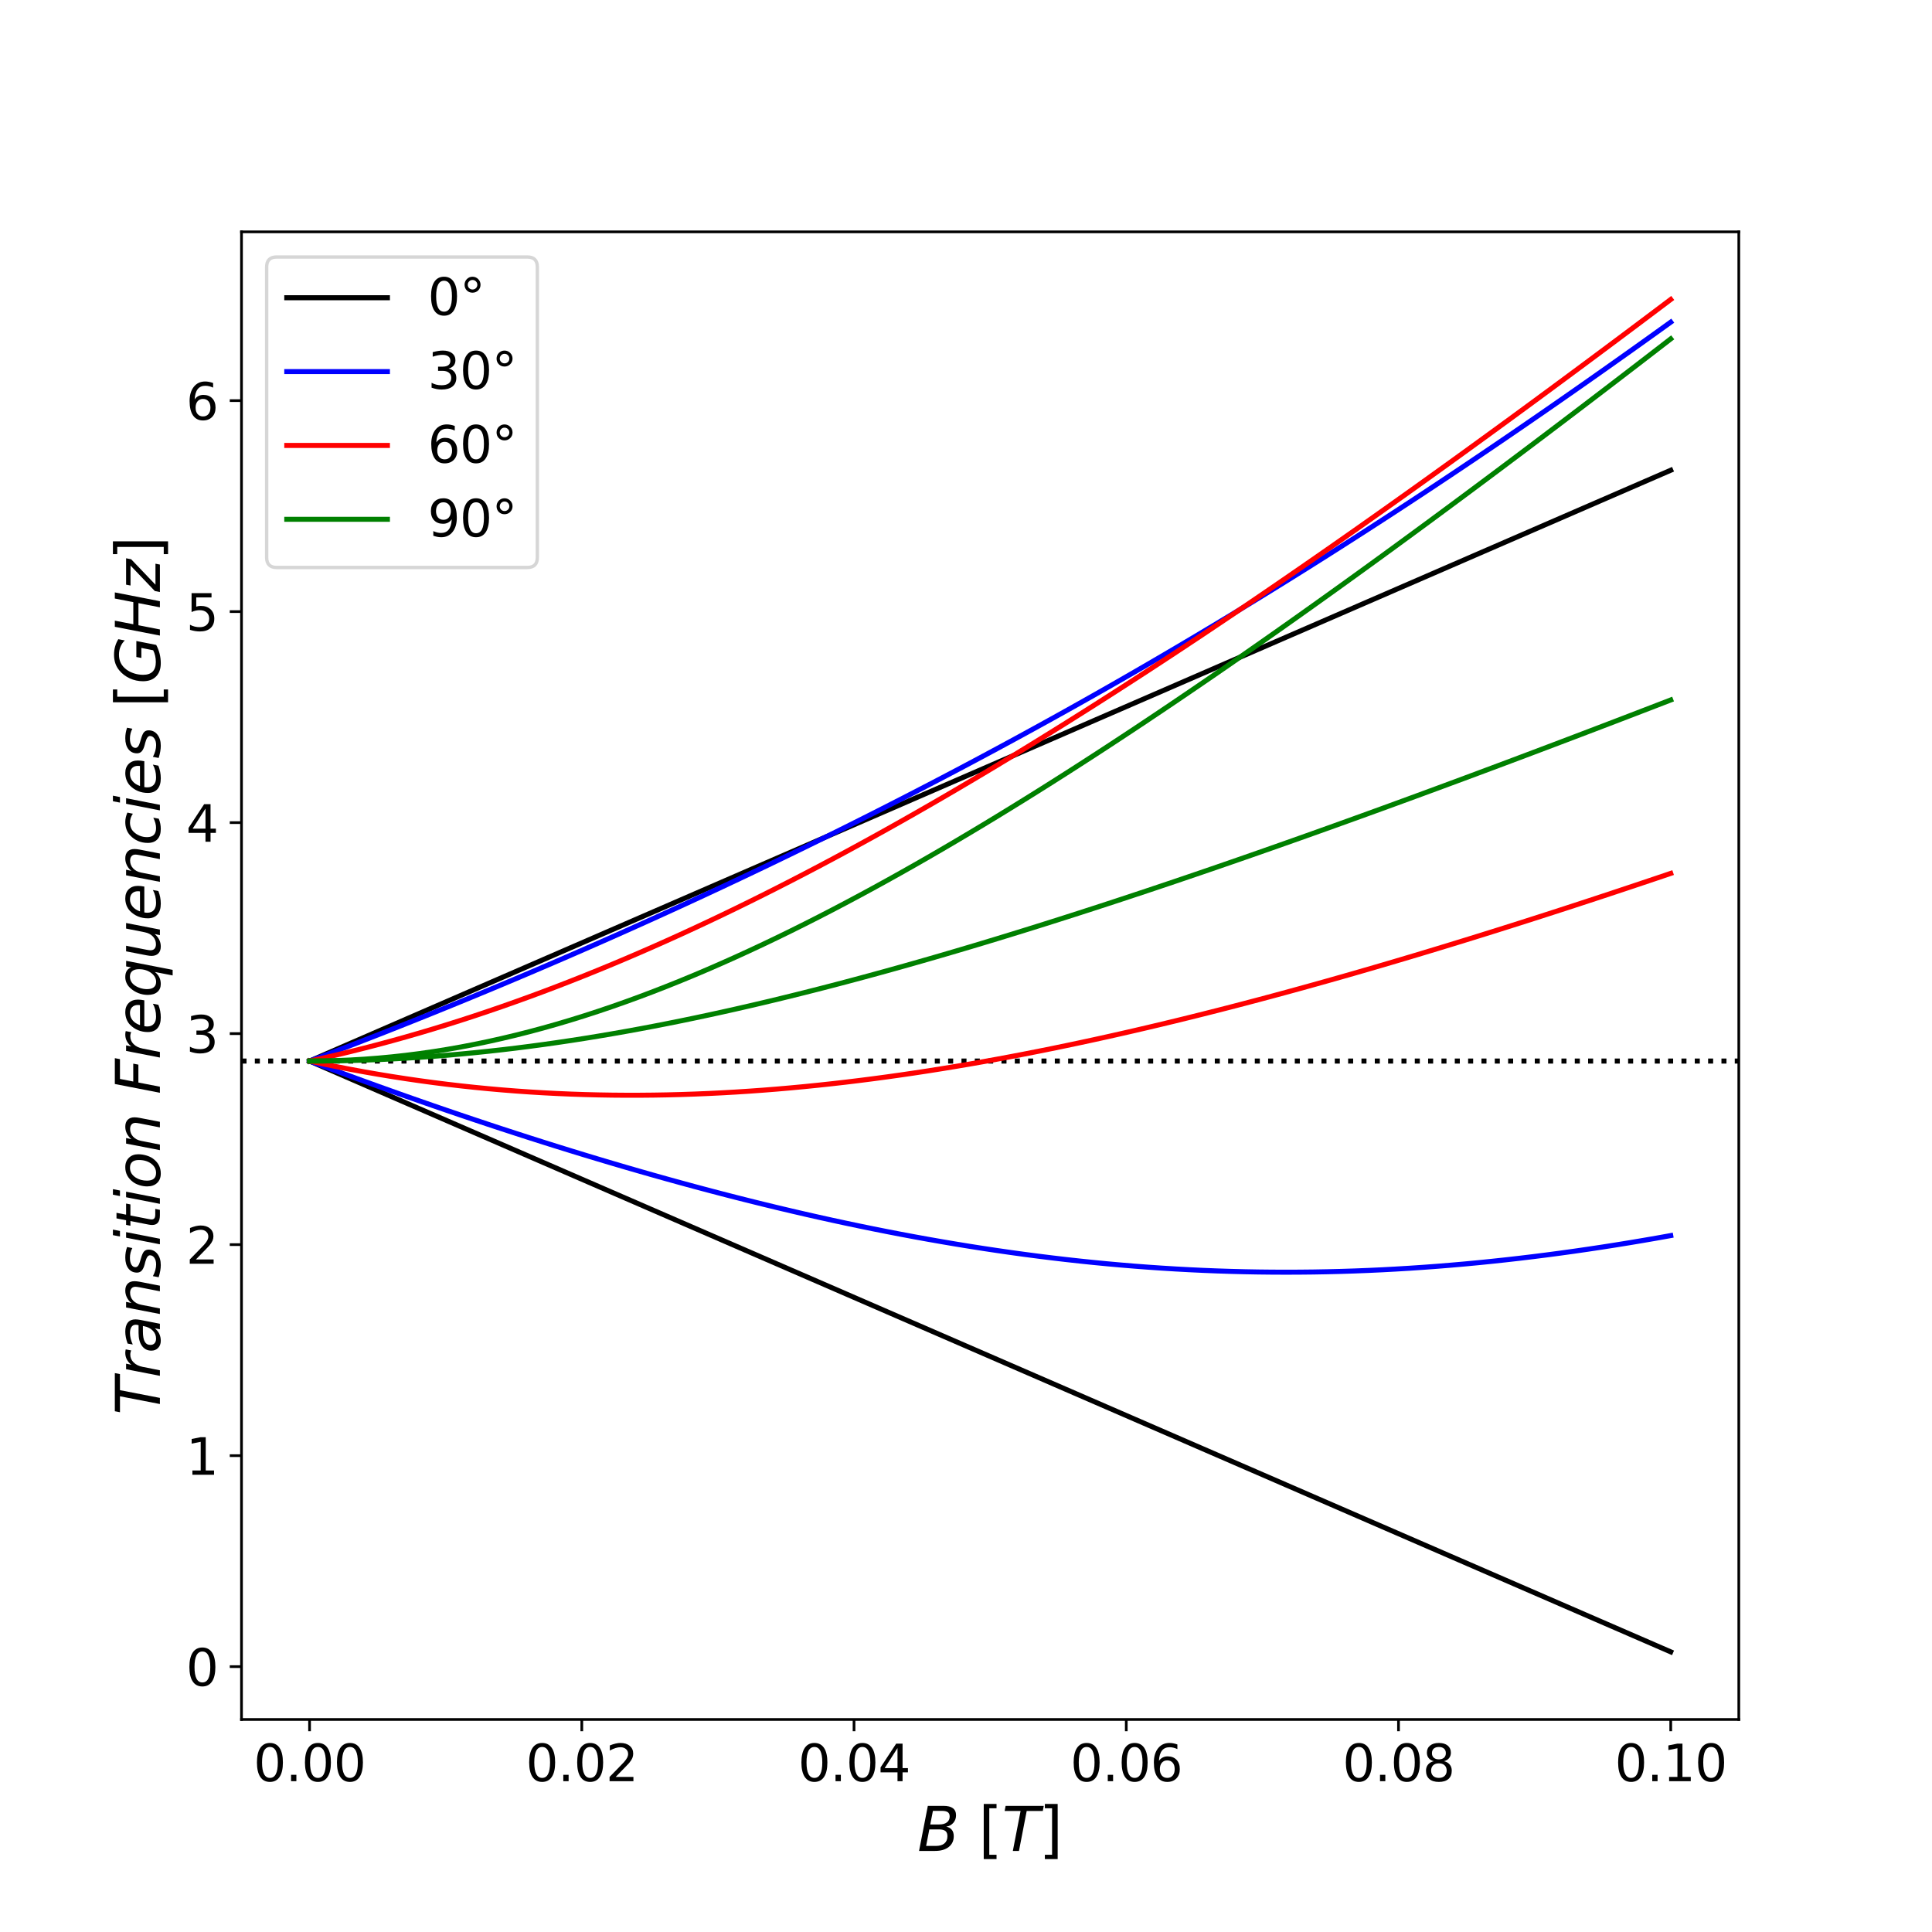 <?xml version="1.0" encoding="utf-8" standalone="no"?>
<!DOCTYPE svg PUBLIC "-//W3C//DTD SVG 1.1//EN"
  "http://www.w3.org/Graphics/SVG/1.1/DTD/svg11.dtd">
<svg xmlns:xlink="http://www.w3.org/1999/xlink" width="576pt" height="576pt" viewBox="0 0 576 576" xmlns="http://www.w3.org/2000/svg" version="1.1">
 <defs>
  <style type="text/css">*{stroke-linejoin: round; stroke-linecap: butt}</style>
 </defs>
 <g id="figure_1">
  <g id="patch_1">
   <path d="M 0 576 
L 576 576 
L 576 0 
L 0 0 
z
" style="fill: #ffffff"/>
  </g>
  <g id="axes_1">
   <g id="patch_2">
    <path d="M 72 512.64 
L 518.4 512.64 
L 518.4 69.12 
L 72 69.12 
z
" style="fill: #ffffff"/>
   </g>
   <g id="matplotlib.axis_1">
    <g id="xtick_1">
     <g id="line2d_1">
      <defs>
       <path id="m545aadf522" d="M 0 0 
L 0 3.5 
" style="stroke: #000000; stroke-width: 0.8"/>
      </defs>
      <g>
       <use xlink:href="#m545aadf522" x="92.291" y="512.64" style="stroke: #000000; stroke-width: 0.8"/>
      </g>
     </g>
     <g id="text_1">
      <!-- 0.00 -->
      <g transform="translate(75.592 531.038)scale(0.15 -0.15)">
       <defs>
        <path id="DejaVuSans-30" d="M 2034 4250 
Q 1547 4250 1301 3770 
Q 1056 3291 1056 2328 
Q 1056 1369 1301 889 
Q 1547 409 2034 409 
Q 2525 409 2770 889 
Q 3016 1369 3016 2328 
Q 3016 3291 2770 3770 
Q 2525 4250 2034 4250 
z
M 2034 4750 
Q 2819 4750 3233 4129 
Q 3647 3509 3647 2328 
Q 3647 1150 3233 529 
Q 2819 -91 2034 -91 
Q 1250 -91 836 529 
Q 422 1150 422 2328 
Q 422 3509 836 4129 
Q 1250 4750 2034 4750 
z
" transform="scale(0.016)"/>
        <path id="DejaVuSans-2e" d="M 684 794 
L 1344 794 
L 1344 0 
L 684 0 
L 684 794 
z
" transform="scale(0.016)"/>
       </defs>
       <use xlink:href="#DejaVuSans-30"/>
       <use xlink:href="#DejaVuSans-2e" x="63.623"/>
       <use xlink:href="#DejaVuSans-30" x="95.41"/>
       <use xlink:href="#DejaVuSans-30" x="159.033"/>
      </g>
     </g>
    </g>
    <g id="xtick_2">
     <g id="line2d_2">
      <g>
       <use xlink:href="#m545aadf522" x="173.455" y="512.64" style="stroke: #000000; stroke-width: 0.8"/>
      </g>
     </g>
     <g id="text_2">
      <!-- 0.02 -->
      <g transform="translate(156.755 531.038)scale(0.15 -0.15)">
       <defs>
        <path id="DejaVuSans-32" d="M 1228 531 
L 3431 531 
L 3431 0 
L 469 0 
L 469 531 
Q 828 903 1448 1529 
Q 2069 2156 2228 2338 
Q 2531 2678 2651 2914 
Q 2772 3150 2772 3378 
Q 2772 3750 2511 3984 
Q 2250 4219 1831 4219 
Q 1534 4219 1204 4116 
Q 875 4013 500 3803 
L 500 4441 
Q 881 4594 1212 4672 
Q 1544 4750 1819 4750 
Q 2544 4750 2975 4387 
Q 3406 4025 3406 3419 
Q 3406 3131 3298 2873 
Q 3191 2616 2906 2266 
Q 2828 2175 2409 1742 
Q 1991 1309 1228 531 
z
" transform="scale(0.016)"/>
       </defs>
       <use xlink:href="#DejaVuSans-30"/>
       <use xlink:href="#DejaVuSans-2e" x="63.623"/>
       <use xlink:href="#DejaVuSans-30" x="95.41"/>
       <use xlink:href="#DejaVuSans-32" x="159.033"/>
      </g>
     </g>
    </g>
    <g id="xtick_3">
     <g id="line2d_3">
      <g>
       <use xlink:href="#m545aadf522" x="254.618" y="512.64" style="stroke: #000000; stroke-width: 0.8"/>
      </g>
     </g>
     <g id="text_3">
      <!-- 0.04 -->
      <g transform="translate(237.919 531.038)scale(0.15 -0.15)">
       <defs>
        <path id="DejaVuSans-34" d="M 2419 4116 
L 825 1625 
L 2419 1625 
L 2419 4116 
z
M 2253 4666 
L 3047 4666 
L 3047 1625 
L 3713 1625 
L 3713 1100 
L 3047 1100 
L 3047 0 
L 2419 0 
L 2419 1100 
L 313 1100 
L 313 1709 
L 2253 4666 
z
" transform="scale(0.016)"/>
       </defs>
       <use xlink:href="#DejaVuSans-30"/>
       <use xlink:href="#DejaVuSans-2e" x="63.623"/>
       <use xlink:href="#DejaVuSans-30" x="95.41"/>
       <use xlink:href="#DejaVuSans-34" x="159.033"/>
      </g>
     </g>
    </g>
    <g id="xtick_4">
     <g id="line2d_4">
      <g>
       <use xlink:href="#m545aadf522" x="335.782" y="512.64" style="stroke: #000000; stroke-width: 0.8"/>
      </g>
     </g>
     <g id="text_4">
      <!-- 0.06 -->
      <g transform="translate(319.083 531.038)scale(0.15 -0.15)">
       <defs>
        <path id="DejaVuSans-36" d="M 2113 2584 
Q 1688 2584 1439 2293 
Q 1191 2003 1191 1497 
Q 1191 994 1439 701 
Q 1688 409 2113 409 
Q 2538 409 2786 701 
Q 3034 994 3034 1497 
Q 3034 2003 2786 2293 
Q 2538 2584 2113 2584 
z
M 3366 4563 
L 3366 3988 
Q 3128 4100 2886 4159 
Q 2644 4219 2406 4219 
Q 1781 4219 1451 3797 
Q 1122 3375 1075 2522 
Q 1259 2794 1537 2939 
Q 1816 3084 2150 3084 
Q 2853 3084 3261 2657 
Q 3669 2231 3669 1497 
Q 3669 778 3244 343 
Q 2819 -91 2113 -91 
Q 1303 -91 875 529 
Q 447 1150 447 2328 
Q 447 3434 972 4092 
Q 1497 4750 2381 4750 
Q 2619 4750 2861 4703 
Q 3103 4656 3366 4563 
z
" transform="scale(0.016)"/>
       </defs>
       <use xlink:href="#DejaVuSans-30"/>
       <use xlink:href="#DejaVuSans-2e" x="63.623"/>
       <use xlink:href="#DejaVuSans-30" x="95.41"/>
       <use xlink:href="#DejaVuSans-36" x="159.033"/>
      </g>
     </g>
    </g>
    <g id="xtick_5">
     <g id="line2d_5">
      <g>
       <use xlink:href="#m545aadf522" x="416.945" y="512.64" style="stroke: #000000; stroke-width: 0.8"/>
      </g>
     </g>
     <g id="text_5">
      <!-- 0.08 -->
      <g transform="translate(400.246 531.038)scale(0.15 -0.15)">
       <defs>
        <path id="DejaVuSans-38" d="M 2034 2216 
Q 1584 2216 1326 1975 
Q 1069 1734 1069 1313 
Q 1069 891 1326 650 
Q 1584 409 2034 409 
Q 2484 409 2743 651 
Q 3003 894 3003 1313 
Q 3003 1734 2745 1975 
Q 2488 2216 2034 2216 
z
M 1403 2484 
Q 997 2584 770 2862 
Q 544 3141 544 3541 
Q 544 4100 942 4425 
Q 1341 4750 2034 4750 
Q 2731 4750 3128 4425 
Q 3525 4100 3525 3541 
Q 3525 3141 3298 2862 
Q 3072 2584 2669 2484 
Q 3125 2378 3379 2068 
Q 3634 1759 3634 1313 
Q 3634 634 3220 271 
Q 2806 -91 2034 -91 
Q 1263 -91 848 271 
Q 434 634 434 1313 
Q 434 1759 690 2068 
Q 947 2378 1403 2484 
z
M 1172 3481 
Q 1172 3119 1398 2916 
Q 1625 2713 2034 2713 
Q 2441 2713 2670 2916 
Q 2900 3119 2900 3481 
Q 2900 3844 2670 4047 
Q 2441 4250 2034 4250 
Q 1625 4250 1398 4047 
Q 1172 3844 1172 3481 
z
" transform="scale(0.016)"/>
       </defs>
       <use xlink:href="#DejaVuSans-30"/>
       <use xlink:href="#DejaVuSans-2e" x="63.623"/>
       <use xlink:href="#DejaVuSans-30" x="95.41"/>
       <use xlink:href="#DejaVuSans-38" x="159.033"/>
      </g>
     </g>
    </g>
    <g id="xtick_6">
     <g id="line2d_6">
      <g>
       <use xlink:href="#m545aadf522" x="498.109" y="512.64" style="stroke: #000000; stroke-width: 0.8"/>
      </g>
     </g>
     <g id="text_6">
      <!-- 0.10 -->
      <g transform="translate(481.41 531.038)scale(0.15 -0.15)">
       <defs>
        <path id="DejaVuSans-31" d="M 794 531 
L 1825 531 
L 1825 4091 
L 703 3866 
L 703 4441 
L 1819 4666 
L 2450 4666 
L 2450 531 
L 3481 531 
L 3481 0 
L 794 0 
L 794 531 
z
" transform="scale(0.016)"/>
       </defs>
       <use xlink:href="#DejaVuSans-30"/>
       <use xlink:href="#DejaVuSans-2e" x="63.623"/>
       <use xlink:href="#DejaVuSans-31" x="95.41"/>
       <use xlink:href="#DejaVuSans-30" x="159.033"/>
      </g>
     </g>
    </g>
    <g id="text_7">
     <!-- $B \ [T]$ -->
     <g transform="translate(273.51 551.834)scale(0.18 -0.18)">
      <defs>
       <path id="DejaVuSans-Oblique-42" d="M 1081 4666 
L 2694 4666 
Q 3350 4666 3675 4422 
Q 4000 4178 4000 3688 
Q 4000 3238 3720 2911 
Q 3441 2584 2988 2516 
Q 3375 2428 3569 2181 
Q 3763 1934 3763 1522 
Q 3763 819 3242 409 
Q 2722 0 1819 0 
L 172 0 
L 1081 4666 
z
M 1234 2228 
L 903 519 
L 1919 519 
Q 2491 519 2800 781 
Q 3109 1044 3109 1522 
Q 3109 1891 2904 2059 
Q 2700 2228 2247 2228 
L 1234 2228 
z
M 1606 4147 
L 1331 2741 
L 2272 2741 
Q 2775 2741 3058 2959 
Q 3341 3178 3341 3566 
Q 3341 3869 3150 4008 
Q 2959 4147 2541 4147 
L 1606 4147 
z
" transform="scale(0.016)"/>
       <path id="DejaVuSans-5b" d="M 550 4863 
L 1875 4863 
L 1875 4416 
L 1125 4416 
L 1125 -397 
L 1875 -397 
L 1875 -844 
L 550 -844 
L 550 4863 
z
" transform="scale(0.016)"/>
       <path id="DejaVuSans-Oblique-54" d="M 378 4666 
L 4325 4666 
L 4225 4134 
L 2559 4134 
L 1759 0 
L 1125 0 
L 1925 4134 
L 275 4134 
L 378 4666 
z
" transform="scale(0.016)"/>
       <path id="DejaVuSans-5d" d="M 1947 4863 
L 1947 -844 
L 622 -844 
L 622 -397 
L 1369 -397 
L 1369 4416 
L 622 4416 
L 622 4863 
L 1947 4863 
z
" transform="scale(0.016)"/>
      </defs>
      <use xlink:href="#DejaVuSans-Oblique-42" transform="translate(0 0.016)"/>
      <use xlink:href="#DejaVuSans-5b" transform="translate(101.074 0.016)"/>
      <use xlink:href="#DejaVuSans-Oblique-54" transform="translate(140.088 0.016)"/>
      <use xlink:href="#DejaVuSans-5d" transform="translate(201.172 0.016)"/>
     </g>
    </g>
   </g>
   <g id="matplotlib.axis_2">
    <g id="ytick_1">
     <g id="line2d_7">
      <defs>
       <path id="m552940ca4c" d="M 0 0 
L -3.5 0 
" style="stroke: #000000; stroke-width: 0.8"/>
      </defs>
      <g>
       <use xlink:href="#m552940ca4c" x="72" y="496.884" style="stroke: #000000; stroke-width: 0.8"/>
      </g>
     </g>
     <g id="text_8">
      <!-- 0 -->
      <g transform="translate(55.456 502.582)scale(0.15 -0.15)">
       <use xlink:href="#DejaVuSans-30"/>
      </g>
     </g>
    </g>
    <g id="ytick_2">
     <g id="line2d_8">
      <g>
       <use xlink:href="#m552940ca4c" x="72" y="433.976" style="stroke: #000000; stroke-width: 0.8"/>
      </g>
     </g>
     <g id="text_9">
      <!-- 1 -->
      <g transform="translate(55.456 439.675)scale(0.15 -0.15)">
       <use xlink:href="#DejaVuSans-31"/>
      </g>
     </g>
    </g>
    <g id="ytick_3">
     <g id="line2d_9">
      <g>
       <use xlink:href="#m552940ca4c" x="72" y="371.068" style="stroke: #000000; stroke-width: 0.8"/>
      </g>
     </g>
     <g id="text_10">
      <!-- 2 -->
      <g transform="translate(55.456 376.767)scale(0.15 -0.15)">
       <use xlink:href="#DejaVuSans-32"/>
      </g>
     </g>
    </g>
    <g id="ytick_4">
     <g id="line2d_10">
      <g>
       <use xlink:href="#m552940ca4c" x="72" y="308.16" style="stroke: #000000; stroke-width: 0.8"/>
      </g>
     </g>
     <g id="text_11">
      <!-- 3 -->
      <g transform="translate(55.456 313.859)scale(0.15 -0.15)">
       <defs>
        <path id="DejaVuSans-33" d="M 2597 2516 
Q 3050 2419 3304 2112 
Q 3559 1806 3559 1356 
Q 3559 666 3084 287 
Q 2609 -91 1734 -91 
Q 1441 -91 1130 -33 
Q 819 25 488 141 
L 488 750 
Q 750 597 1062 519 
Q 1375 441 1716 441 
Q 2309 441 2620 675 
Q 2931 909 2931 1356 
Q 2931 1769 2642 2001 
Q 2353 2234 1838 2234 
L 1294 2234 
L 1294 2753 
L 1863 2753 
Q 2328 2753 2575 2939 
Q 2822 3125 2822 3475 
Q 2822 3834 2567 4026 
Q 2313 4219 1838 4219 
Q 1578 4219 1281 4162 
Q 984 4106 628 3988 
L 628 4550 
Q 988 4650 1302 4700 
Q 1616 4750 1894 4750 
Q 2613 4750 3031 4423 
Q 3450 4097 3450 3541 
Q 3450 3153 3228 2886 
Q 3006 2619 2597 2516 
z
" transform="scale(0.016)"/>
       </defs>
       <use xlink:href="#DejaVuSans-33"/>
      </g>
     </g>
    </g>
    <g id="ytick_5">
     <g id="line2d_11">
      <g>
       <use xlink:href="#m552940ca4c" x="72" y="245.252" style="stroke: #000000; stroke-width: 0.8"/>
      </g>
     </g>
     <g id="text_12">
      <!-- 4 -->
      <g transform="translate(55.456 250.951)scale(0.15 -0.15)">
       <use xlink:href="#DejaVuSans-34"/>
      </g>
     </g>
    </g>
    <g id="ytick_6">
     <g id="line2d_12">
      <g>
       <use xlink:href="#m552940ca4c" x="72" y="182.345" style="stroke: #000000; stroke-width: 0.8"/>
      </g>
     </g>
     <g id="text_13">
      <!-- 5 -->
      <g transform="translate(55.456 188.043)scale(0.15 -0.15)">
       <defs>
        <path id="DejaVuSans-35" d="M 691 4666 
L 3169 4666 
L 3169 4134 
L 1269 4134 
L 1269 2991 
Q 1406 3038 1543 3061 
Q 1681 3084 1819 3084 
Q 2600 3084 3056 2656 
Q 3513 2228 3513 1497 
Q 3513 744 3044 326 
Q 2575 -91 1722 -91 
Q 1428 -91 1123 -41 
Q 819 9 494 109 
L 494 744 
Q 775 591 1075 516 
Q 1375 441 1709 441 
Q 2250 441 2565 725 
Q 2881 1009 2881 1497 
Q 2881 1984 2565 2268 
Q 2250 2553 1709 2553 
Q 1456 2553 1204 2497 
Q 953 2441 691 2322 
L 691 4666 
z
" transform="scale(0.016)"/>
       </defs>
       <use xlink:href="#DejaVuSans-35"/>
      </g>
     </g>
    </g>
    <g id="ytick_7">
     <g id="line2d_13">
      <g>
       <use xlink:href="#m552940ca4c" x="72" y="119.437" style="stroke: #000000; stroke-width: 0.8"/>
      </g>
     </g>
     <g id="text_14">
      <!-- 6 -->
      <g transform="translate(55.456 125.136)scale(0.15 -0.15)">
       <use xlink:href="#DejaVuSans-36"/>
      </g>
     </g>
    </g>
    <g id="text_15">
     <!-- $Transition \ Frequencies \ [GHz]$ -->
     <g transform="translate(47.676 421.83)rotate(-90)scale(0.18 -0.18)">
      <defs>
       <path id="DejaVuSans-Oblique-72" d="M 2853 2969 
Q 2766 3016 2653 3041 
Q 2541 3066 2413 3066 
Q 1953 3066 1609 2717 
Q 1266 2369 1153 1784 
L 800 0 
L 225 0 
L 909 3500 
L 1484 3500 
L 1375 2956 
Q 1603 3259 1920 3421 
Q 2238 3584 2597 3584 
Q 2691 3584 2781 3573 
Q 2872 3563 2963 3538 
L 2853 2969 
z
" transform="scale(0.016)"/>
       <path id="DejaVuSans-Oblique-61" d="M 3438 1997 
L 3047 0 
L 2472 0 
L 2578 531 
Q 2325 219 2001 64 
Q 1678 -91 1281 -91 
Q 834 -91 548 182 
Q 263 456 263 884 
Q 263 1497 752 1853 
Q 1241 2209 2100 2209 
L 2900 2209 
L 2931 2363 
Q 2938 2388 2941 2417 
Q 2944 2447 2944 2509 
Q 2944 2788 2717 2942 
Q 2491 3097 2081 3097 
Q 1800 3097 1504 3025 
Q 1209 2953 897 2809 
L 997 3341 
Q 1322 3463 1633 3523 
Q 1944 3584 2234 3584 
Q 2853 3584 3176 3315 
Q 3500 3047 3500 2534 
Q 3500 2431 3484 2292 
Q 3469 2153 3438 1997 
z
M 2816 1759 
L 2241 1759 
Q 1534 1759 1195 1570 
Q 856 1381 856 984 
Q 856 709 1029 553 
Q 1203 397 1509 397 
Q 1978 397 2328 733 
Q 2678 1069 2791 1631 
L 2816 1759 
z
" transform="scale(0.016)"/>
       <path id="DejaVuSans-Oblique-6e" d="M 3566 2113 
L 3156 0 
L 2578 0 
L 2988 2091 
Q 3016 2238 3031 2350 
Q 3047 2463 3047 2528 
Q 3047 2791 2881 2937 
Q 2716 3084 2419 3084 
Q 1956 3084 1622 2776 
Q 1288 2469 1184 1941 
L 800 0 
L 225 0 
L 903 3500 
L 1478 3500 
L 1363 2950 
Q 1603 3253 1940 3418 
Q 2278 3584 2650 3584 
Q 3113 3584 3367 3334 
Q 3622 3084 3622 2631 
Q 3622 2519 3608 2391 
Q 3594 2263 3566 2113 
z
" transform="scale(0.016)"/>
       <path id="DejaVuSans-Oblique-73" d="M 3200 3397 
L 3091 2853 
Q 2863 2978 2609 3040 
Q 2356 3103 2088 3103 
Q 1634 3103 1373 2948 
Q 1113 2794 1113 2528 
Q 1113 2219 1719 2053 
Q 1766 2041 1788 2034 
L 1972 1978 
Q 2547 1819 2739 1644 
Q 2931 1469 2931 1166 
Q 2931 609 2489 259 
Q 2047 -91 1331 -91 
Q 1053 -91 747 -37 
Q 441 16 72 128 
L 184 722 
Q 500 559 806 475 
Q 1113 391 1394 391 
Q 1816 391 2080 572 
Q 2344 753 2344 1031 
Q 2344 1331 1650 1516 
L 1591 1531 
L 1394 1581 
Q 956 1697 753 1886 
Q 550 2075 550 2369 
Q 550 2928 970 3256 
Q 1391 3584 2113 3584 
Q 2397 3584 2667 3537 
Q 2938 3491 3200 3397 
z
" transform="scale(0.016)"/>
       <path id="DejaVuSans-Oblique-69" d="M 1172 4863 
L 1747 4863 
L 1606 4134 
L 1031 4134 
L 1172 4863 
z
M 909 3500 
L 1484 3500 
L 800 0 
L 225 0 
L 909 3500 
z
" transform="scale(0.016)"/>
       <path id="DejaVuSans-Oblique-74" d="M 2706 3500 
L 2619 3053 
L 1472 3053 
L 1100 1153 
Q 1081 1047 1072 975 
Q 1063 903 1063 863 
Q 1063 663 1183 572 
Q 1303 481 1569 481 
L 2150 481 
L 2053 0 
L 1503 0 
Q 991 0 739 200 
Q 488 400 488 806 
Q 488 878 497 964 
Q 506 1050 525 1153 
L 897 3053 
L 409 3053 
L 500 3500 
L 978 3500 
L 1172 4494 
L 1747 4494 
L 1556 3500 
L 2706 3500 
z
" transform="scale(0.016)"/>
       <path id="DejaVuSans-Oblique-6f" d="M 1625 -91 
Q 1009 -91 651 289 
Q 294 669 294 1325 
Q 294 1706 417 2101 
Q 541 2497 738 2766 
Q 1047 3184 1428 3384 
Q 1809 3584 2291 3584 
Q 2888 3584 3255 3212 
Q 3622 2841 3622 2241 
Q 3622 1825 3500 1412 
Q 3378 1000 3181 728 
Q 2875 309 2494 109 
Q 2113 -91 1625 -91 
z
M 891 1344 
Q 891 869 1089 633 
Q 1288 397 1691 397 
Q 2269 397 2648 901 
Q 3028 1406 3028 2181 
Q 3028 2634 2825 2865 
Q 2622 3097 2228 3097 
Q 1903 3097 1650 2945 
Q 1397 2794 1197 2484 
Q 1050 2253 970 1956 
Q 891 1659 891 1344 
z
" transform="scale(0.016)"/>
       <path id="DejaVuSans-Oblique-46" d="M 1081 4666 
L 3756 4666 
L 3653 4134 
L 1606 4134 
L 1338 2759 
L 3188 2759 
L 3084 2228 
L 1234 2228 
L 800 0 
L 172 0 
L 1081 4666 
z
" transform="scale(0.016)"/>
       <path id="DejaVuSans-Oblique-65" d="M 3078 2063 
Q 3088 2113 3092 2166 
Q 3097 2219 3097 2272 
Q 3097 2653 2873 2875 
Q 2650 3097 2266 3097 
Q 1838 3097 1509 2826 
Q 1181 2556 1013 2059 
L 3078 2063 
z
M 3578 1613 
L 903 1613 
Q 884 1494 878 1425 
Q 872 1356 872 1306 
Q 872 872 1139 634 
Q 1406 397 1894 397 
Q 2269 397 2603 481 
Q 2938 566 3225 728 
L 3116 159 
Q 2806 34 2476 -28 
Q 2147 -91 1806 -91 
Q 1078 -91 686 257 
Q 294 606 294 1247 
Q 294 1794 489 2264 
Q 684 2734 1063 3103 
Q 1306 3334 1642 3459 
Q 1978 3584 2356 3584 
Q 2950 3584 3301 3228 
Q 3653 2872 3653 2272 
Q 3653 2128 3634 1964 
Q 3616 1800 3578 1613 
z
" transform="scale(0.016)"/>
       <path id="DejaVuSans-Oblique-71" d="M 2669 525 
Q 2438 222 2123 65 
Q 1809 -91 1428 -91 
Q 897 -91 595 267 
Q 294 625 294 1253 
Q 294 1759 480 2231 
Q 666 2703 1013 3078 
Q 1238 3322 1530 3453 
Q 1822 3584 2144 3584 
Q 2531 3584 2781 3431 
Q 3031 3278 3144 2969 
L 3244 3494 
L 3822 3494 
L 2888 -1319 
L 2309 -1319 
L 2669 525 
z
M 891 1338 
Q 891 875 1084 633 
Q 1278 391 1644 391 
Q 2188 391 2572 911 
Q 2956 1431 2956 2175 
Q 2956 2625 2757 2864 
Q 2559 3103 2188 3103 
Q 1916 3103 1684 2976 
Q 1453 2850 1281 2606 
Q 1100 2350 995 2006 
Q 891 1663 891 1338 
z
" transform="scale(0.016)"/>
       <path id="DejaVuSans-Oblique-75" d="M 428 1388 
L 838 3500 
L 1416 3500 
L 1006 1409 
Q 975 1256 961 1147 
Q 947 1038 947 966 
Q 947 700 1109 554 
Q 1272 409 1569 409 
Q 2031 409 2368 721 
Q 2706 1034 2809 1563 
L 3194 3500 
L 3769 3500 
L 3091 0 
L 2516 0 
L 2631 550 
Q 2388 244 2052 76 
Q 1716 -91 1338 -91 
Q 878 -91 622 161 
Q 366 413 366 863 
Q 366 956 381 1097 
Q 397 1238 428 1388 
z
" transform="scale(0.016)"/>
       <path id="DejaVuSans-Oblique-63" d="M 3431 3366 
L 3316 2797 
Q 3109 2947 2876 3022 
Q 2644 3097 2394 3097 
Q 2119 3097 1870 3000 
Q 1622 2903 1453 2725 
Q 1184 2453 1037 2087 
Q 891 1722 891 1331 
Q 891 859 1127 628 
Q 1363 397 1844 397 
Q 2081 397 2348 469 
Q 2616 541 2906 684 
L 2797 116 
Q 2547 13 2283 -39 
Q 2019 -91 1741 -91 
Q 1044 -91 669 257 
Q 294 606 294 1253 
Q 294 1797 489 2255 
Q 684 2713 1069 3078 
Q 1331 3328 1684 3456 
Q 2038 3584 2456 3584 
Q 2700 3584 2940 3529 
Q 3181 3475 3431 3366 
z
" transform="scale(0.016)"/>
       <path id="DejaVuSans-Oblique-47" d="M 3494 697 
L 3738 1919 
L 2700 1919 
L 2797 2438 
L 4453 2438 
L 4050 384 
Q 3634 156 3143 32 
Q 2653 -91 2156 -91 
Q 1278 -91 783 396 
Q 288 884 288 1753 
Q 288 2475 589 3126 
Q 891 3778 1422 4213 
Q 1756 4484 2153 4617 
Q 2550 4750 3034 4750 
Q 3472 4750 3873 4639 
Q 4275 4528 4641 4306 
L 4513 3634 
Q 4231 3928 3853 4083 
Q 3475 4238 3047 4238 
Q 2550 4238 2172 4048 
Q 1794 3859 1497 3463 
Q 1244 3125 1098 2667 
Q 953 2209 953 1734 
Q 953 1081 1287 751 
Q 1622 422 2284 422 
Q 2616 422 2925 492 
Q 3234 563 3494 697 
z
" transform="scale(0.016)"/>
       <path id="DejaVuSans-Oblique-48" d="M 1081 4666 
L 1716 4666 
L 1344 2753 
L 3634 2753 
L 4006 4666 
L 4641 4666 
L 3731 0 
L 3097 0 
L 3531 2222 
L 1241 2222 
L 806 0 
L 172 0 
L 1081 4666 
z
" transform="scale(0.016)"/>
       <path id="DejaVuSans-Oblique-7a" d="M 744 3500 
L 3475 3500 
L 3372 2975 
L 738 459 
L 2913 459 
L 2822 0 
L -19 0 
L 84 525 
L 2719 3041 
L 653 3041 
L 744 3500 
z
" transform="scale(0.016)"/>
      </defs>
      <use xlink:href="#DejaVuSans-Oblique-54" transform="translate(0 0.016)"/>
      <use xlink:href="#DejaVuSans-Oblique-72" transform="translate(61.084 0.016)"/>
      <use xlink:href="#DejaVuSans-Oblique-61" transform="translate(102.197 0.016)"/>
      <use xlink:href="#DejaVuSans-Oblique-6e" transform="translate(163.477 0.016)"/>
      <use xlink:href="#DejaVuSans-Oblique-73" transform="translate(226.855 0.016)"/>
      <use xlink:href="#DejaVuSans-Oblique-69" transform="translate(278.955 0.016)"/>
      <use xlink:href="#DejaVuSans-Oblique-74" transform="translate(306.738 0.016)"/>
      <use xlink:href="#DejaVuSans-Oblique-69" transform="translate(345.947 0.016)"/>
      <use xlink:href="#DejaVuSans-Oblique-6f" transform="translate(373.73 0.016)"/>
      <use xlink:href="#DejaVuSans-Oblique-6e" transform="translate(434.912 0.016)"/>
      <use xlink:href="#DejaVuSans-Oblique-46" transform="translate(530.761 0.016)"/>
      <use xlink:href="#DejaVuSans-Oblique-72" transform="translate(588.281 0.016)"/>
      <use xlink:href="#DejaVuSans-Oblique-65" transform="translate(629.394 0.016)"/>
      <use xlink:href="#DejaVuSans-Oblique-71" transform="translate(690.918 0.016)"/>
      <use xlink:href="#DejaVuSans-Oblique-75" transform="translate(754.394 0.016)"/>
      <use xlink:href="#DejaVuSans-Oblique-65" transform="translate(817.773 0.016)"/>
      <use xlink:href="#DejaVuSans-Oblique-6e" transform="translate(879.297 0.016)"/>
      <use xlink:href="#DejaVuSans-Oblique-63" transform="translate(942.675 0.016)"/>
      <use xlink:href="#DejaVuSans-Oblique-69" transform="translate(997.656 0.016)"/>
      <use xlink:href="#DejaVuSans-Oblique-65" transform="translate(1025.439 0.016)"/>
      <use xlink:href="#DejaVuSans-Oblique-73" transform="translate(1086.963 0.016)"/>
      <use xlink:href="#DejaVuSans-5b" transform="translate(1171.533 0.016)"/>
      <use xlink:href="#DejaVuSans-Oblique-47" transform="translate(1210.546 0.016)"/>
      <use xlink:href="#DejaVuSans-Oblique-48" transform="translate(1288.036 0.016)"/>
      <use xlink:href="#DejaVuSans-Oblique-7a" transform="translate(1363.232 0.016)"/>
      <use xlink:href="#DejaVuSans-5d" transform="translate(1415.722 0.016)"/>
     </g>
    </g>
   </g>
   <g id="line2d_14">
    <path d="M 92.291 316.338 
L 96.39 314.559 
L 100.489 312.78 
L 104.588 311.001 
L 108.688 309.221 
L 112.787 307.442 
L 116.886 305.663 
L 120.985 303.884 
L 125.084 302.105 
L 129.183 300.325 
L 133.283 298.546 
L 137.382 296.767 
L 141.481 294.988 
L 145.58 293.208 
L 149.679 291.429 
L 153.779 289.65 
L 157.878 287.871 
L 161.977 286.092 
L 166.076 284.312 
L 170.175 282.533 
L 174.274 280.754 
L 178.374 278.975 
L 182.473 277.196 
L 186.572 275.416 
L 190.671 273.637 
L 194.77 271.858 
L 198.869 270.079 
L 202.969 268.3 
L 207.068 266.52 
L 211.167 264.741 
L 215.266 262.962 
L 219.365 261.183 
L 223.464 259.403 
L 227.564 257.624 
L 231.663 255.845 
L 235.762 254.066 
L 239.861 252.287 
L 243.96 250.507 
L 248.06 248.728 
L 252.159 246.949 
L 256.258 245.17 
L 260.357 243.391 
L 264.456 241.611 
L 268.555 239.832 
L 272.655 238.053 
L 276.754 236.274 
L 280.853 234.495 
L 284.952 232.715 
L 289.051 230.936 
L 293.15 229.157 
L 297.25 227.378 
L 301.349 225.598 
L 305.448 223.819 
L 309.547 222.04 
L 313.646 220.261 
L 317.745 218.482 
L 321.845 216.702 
L 325.944 214.923 
L 330.043 213.144 
L 334.142 211.365 
L 338.241 209.586 
L 342.34 207.806 
L 346.44 206.027 
L 350.539 204.248 
L 354.638 202.469 
L 358.737 200.69 
L 362.836 198.91 
L 366.936 197.131 
L 371.035 195.352 
L 375.134 193.573 
L 379.233 191.793 
L 383.332 190.014 
L 387.431 188.235 
L 391.531 186.456 
L 395.63 184.677 
L 399.729 182.897 
L 403.828 181.118 
L 407.927 179.339 
L 412.026 177.56 
L 416.126 175.781 
L 420.225 174.001 
L 424.324 172.222 
L 428.423 170.443 
L 432.522 168.664 
L 436.621 166.885 
L 440.721 165.105 
L 444.82 163.326 
L 448.919 161.547 
L 453.018 159.768 
L 457.117 157.988 
L 461.217 156.209 
L 465.316 154.43 
L 469.415 152.651 
L 473.514 150.872 
L 477.613 149.092 
L 481.712 147.313 
L 485.812 145.534 
L 489.911 143.755 
L 494.01 141.976 
L 498.109 140.196 
" clip-path="url(#p1088d102e4)" style="fill: none; stroke: #000000; stroke-width: 1.5; stroke-linecap: square"/>
   </g>
   <g id="line2d_15">
    <path d="M 92.291 316.338 
L 96.39 318.117 
L 100.489 319.897 
L 104.588 321.676 
L 108.688 323.455 
L 112.787 325.234 
L 116.886 327.013 
L 120.985 328.793 
L 125.084 330.572 
L 129.183 332.351 
L 133.283 334.13 
L 137.382 335.909 
L 141.481 337.689 
L 145.58 339.468 
L 149.679 341.247 
L 153.779 343.026 
L 157.878 344.806 
L 161.977 346.585 
L 166.076 348.364 
L 170.175 350.143 
L 174.274 351.922 
L 178.374 353.702 
L 182.473 355.481 
L 186.572 357.26 
L 190.671 359.039 
L 194.77 360.818 
L 198.869 362.598 
L 202.969 364.377 
L 207.068 366.156 
L 211.167 367.935 
L 215.266 369.714 
L 219.365 371.494 
L 223.464 373.273 
L 227.564 375.052 
L 231.663 376.831 
L 235.762 378.611 
L 239.861 380.39 
L 243.96 382.169 
L 248.06 383.948 
L 252.159 385.727 
L 256.258 387.507 
L 260.357 389.286 
L 264.456 391.065 
L 268.555 392.844 
L 272.655 394.623 
L 276.754 396.403 
L 280.853 398.182 
L 284.952 399.961 
L 289.051 401.74 
L 293.15 403.519 
L 297.25 405.299 
L 301.349 407.078 
L 305.448 408.857 
L 309.547 410.636 
L 313.646 412.416 
L 317.745 414.195 
L 321.845 415.974 
L 325.944 417.753 
L 330.043 419.532 
L 334.142 421.312 
L 338.241 423.091 
L 342.34 424.87 
L 346.44 426.649 
L 350.539 428.428 
L 354.638 430.208 
L 358.737 431.987 
L 362.836 433.766 
L 366.936 435.545 
L 371.035 437.324 
L 375.134 439.104 
L 379.233 440.883 
L 383.332 442.662 
L 387.431 444.441 
L 391.531 446.221 
L 395.63 448 
L 399.729 449.779 
L 403.828 451.558 
L 407.927 453.337 
L 412.026 455.117 
L 416.126 456.896 
L 420.225 458.675 
L 424.324 460.454 
L 428.423 462.233 
L 432.522 464.013 
L 436.621 465.792 
L 440.721 467.571 
L 444.82 469.35 
L 448.919 471.129 
L 453.018 472.909 
L 457.117 474.688 
L 461.217 476.467 
L 465.316 478.246 
L 469.415 480.026 
L 473.514 481.805 
L 477.613 483.584 
L 481.712 485.363 
L 485.812 487.142 
L 489.911 488.922 
L 494.01 490.701 
L 498.109 492.48 
" clip-path="url(#p1088d102e4)" style="fill: none; stroke: #000000; stroke-width: 1.5; stroke-linecap: square"/>
   </g>
   <g id="line2d_16">
    <path d="M 72 316.338 
L 518.4 316.338 
" clip-path="url(#p1088d102e4)" style="fill: none; stroke-dasharray: 1.5,2.475; stroke-dashoffset: 0; stroke: #000000; stroke-width: 1.5"/>
   </g>
   <g id="line2d_17">
    <path d="M 92.291 316.338 
L 96.39 314.791 
L 100.489 313.23 
L 104.588 311.657 
L 108.688 310.071 
L 112.787 308.472 
L 116.886 306.86 
L 120.985 305.235 
L 125.084 303.598 
L 129.183 301.948 
L 133.283 300.286 
L 137.382 298.612 
L 141.481 296.924 
L 145.58 295.225 
L 149.679 293.513 
L 153.779 291.788 
L 157.878 290.051 
L 161.977 288.302 
L 166.076 286.54 
L 170.175 284.766 
L 174.274 282.979 
L 178.374 281.18 
L 182.473 279.368 
L 186.572 277.543 
L 190.671 275.706 
L 194.77 273.856 
L 198.869 271.993 
L 202.969 270.117 
L 207.068 268.229 
L 211.167 266.327 
L 215.266 264.412 
L 219.365 262.484 
L 223.464 260.543 
L 227.564 258.588 
L 231.663 256.62 
L 235.762 254.638 
L 239.861 252.643 
L 243.96 250.634 
L 248.06 248.611 
L 252.159 246.574 
L 256.258 244.522 
L 260.357 242.457 
L 264.456 240.377 
L 268.555 238.282 
L 272.655 236.173 
L 276.754 234.049 
L 280.853 231.91 
L 284.952 229.757 
L 289.051 227.588 
L 293.15 225.404 
L 297.25 223.204 
L 301.349 220.99 
L 305.448 218.759 
L 309.547 216.513 
L 313.646 214.251 
L 317.745 211.974 
L 321.845 209.68 
L 325.944 207.371 
L 330.043 205.045 
L 334.142 202.703 
L 338.241 200.345 
L 342.34 197.97 
L 346.44 195.58 
L 350.539 193.173 
L 354.638 190.749 
L 358.737 188.309 
L 362.836 185.853 
L 366.936 183.38 
L 371.035 180.891 
L 375.134 178.385 
L 379.233 175.863 
L 383.332 173.325 
L 387.431 170.77 
L 391.531 168.199 
L 395.63 165.612 
L 399.729 163.009 
L 403.828 160.389 
L 407.927 157.754 
L 412.026 155.103 
L 416.126 152.436 
L 420.225 149.754 
L 424.324 147.056 
L 428.423 144.343 
L 432.522 141.615 
L 436.621 138.872 
L 440.721 136.114 
L 444.82 133.341 
L 448.919 130.554 
L 453.018 127.752 
L 457.117 124.936 
L 461.217 122.107 
L 465.316 119.263 
L 469.415 116.406 
L 473.514 113.536 
L 477.613 110.652 
L 481.712 107.756 
L 485.812 104.847 
L 489.911 101.925 
L 494.01 98.991 
L 498.109 96.045 
" clip-path="url(#p1088d102e4)" style="fill: none; stroke: #0000ff; stroke-width: 1.5; stroke-linecap: square"/>
   </g>
   <g id="line2d_18">
    <path d="M 92.291 316.338 
L 96.39 317.872 
L 100.489 319.393 
L 104.588 320.901 
L 108.688 322.395 
L 112.787 323.876 
L 116.886 325.342 
L 120.985 326.795 
L 125.084 328.234 
L 129.183 329.659 
L 133.283 331.069 
L 137.382 332.464 
L 141.481 333.845 
L 145.58 335.211 
L 149.679 336.562 
L 153.779 337.897 
L 157.878 339.217 
L 161.977 340.521 
L 166.076 341.809 
L 170.175 343.081 
L 174.274 344.336 
L 178.374 345.574 
L 182.473 346.796 
L 186.572 348 
L 190.671 349.186 
L 194.77 350.355 
L 198.869 351.505 
L 202.969 352.637 
L 207.068 353.75 
L 211.167 354.845 
L 215.266 355.919 
L 219.365 356.974 
L 223.464 358.009 
L 227.564 359.024 
L 231.663 360.018 
L 235.762 360.991 
L 239.861 361.943 
L 243.96 362.872 
L 248.06 363.78 
L 252.159 364.666 
L 256.258 365.528 
L 260.357 366.368 
L 264.456 367.184 
L 268.555 367.976 
L 272.655 368.744 
L 276.754 369.487 
L 280.853 370.206 
L 284.952 370.9 
L 289.051 371.568 
L 293.15 372.21 
L 297.25 372.826 
L 301.349 373.416 
L 305.448 373.979 
L 309.547 374.514 
L 313.646 375.023 
L 317.745 375.504 
L 321.845 375.957 
L 325.944 376.382 
L 330.043 376.779 
L 334.142 377.147 
L 338.241 377.486 
L 342.34 377.797 
L 346.44 378.078 
L 350.539 378.33 
L 354.638 378.553 
L 358.737 378.747 
L 362.836 378.911 
L 366.936 379.045 
L 371.035 379.15 
L 375.134 379.225 
L 379.233 379.27 
L 383.332 379.286 
L 387.431 379.272 
L 391.531 379.229 
L 395.63 379.156 
L 399.729 379.054 
L 403.828 378.923 
L 407.927 378.762 
L 412.026 378.573 
L 416.126 378.354 
L 420.225 378.108 
L 424.324 377.833 
L 428.423 377.529 
L 432.522 377.198 
L 436.621 376.84 
L 440.721 376.454 
L 444.82 376.041 
L 448.919 375.601 
L 453.018 375.135 
L 457.117 374.643 
L 461.217 374.126 
L 465.316 373.583 
L 469.415 373.015 
L 473.514 372.422 
L 477.613 371.806 
L 481.712 371.165 
L 485.812 370.501 
L 489.911 369.814 
L 494.01 369.104 
L 498.109 368.372 
" clip-path="url(#p1088d102e4)" style="fill: none; stroke: #0000ff; stroke-width: 1.5; stroke-linecap: square"/>
   </g>
   <g id="line2d_19">
    <path d="M 92.291 316.338 
L 96.39 315.429 
L 100.489 314.48 
L 104.588 313.492 
L 108.688 312.465 
L 112.787 311.399 
L 116.886 310.293 
L 120.985 309.149 
L 125.084 307.967 
L 129.183 306.746 
L 133.283 305.487 
L 137.382 304.19 
L 141.481 302.856 
L 145.58 301.484 
L 149.679 300.075 
L 153.779 298.63 
L 157.878 297.148 
L 161.977 295.63 
L 166.076 294.077 
L 170.175 292.488 
L 174.274 290.864 
L 178.374 289.206 
L 182.473 287.514 
L 186.572 285.789 
L 190.671 284.03 
L 194.77 282.238 
L 198.869 280.414 
L 202.969 278.558 
L 207.068 276.671 
L 211.167 274.753 
L 215.266 272.805 
L 219.365 270.826 
L 223.464 268.818 
L 227.564 266.781 
L 231.663 264.716 
L 235.762 262.622 
L 239.861 260.501 
L 243.96 258.353 
L 248.06 256.178 
L 252.159 253.977 
L 256.258 251.75 
L 260.357 249.498 
L 264.456 247.222 
L 268.555 244.921 
L 272.655 242.596 
L 276.754 240.248 
L 280.853 237.878 
L 284.952 235.485 
L 289.051 233.07 
L 293.15 230.633 
L 297.25 228.175 
L 301.349 225.697 
L 305.448 223.198 
L 309.547 220.68 
L 313.646 218.142 
L 317.745 215.586 
L 321.845 213.01 
L 325.944 210.417 
L 330.043 207.805 
L 334.142 205.177 
L 338.241 202.531 
L 342.34 199.868 
L 346.44 197.19 
L 350.539 194.495 
L 354.638 191.784 
L 358.737 189.059 
L 362.836 186.318 
L 366.936 183.563 
L 371.035 180.793 
L 375.134 178.009 
L 379.233 175.212 
L 383.332 172.401 
L 387.431 169.577 
L 391.531 166.74 
L 395.63 163.891 
L 399.729 161.029 
L 403.828 158.156 
L 407.927 155.271 
L 412.026 152.374 
L 416.126 149.466 
L 420.225 146.547 
L 424.324 143.617 
L 428.423 140.676 
L 432.522 137.726 
L 436.621 134.765 
L 440.721 131.794 
L 444.82 128.814 
L 448.919 125.825 
L 453.018 122.826 
L 457.117 119.818 
L 461.217 116.801 
L 465.316 113.775 
L 469.415 110.741 
L 473.514 107.699 
L 477.613 104.648 
L 481.712 101.59 
L 485.812 98.524 
L 489.911 95.45 
L 494.01 92.369 
L 498.109 89.28 
" clip-path="url(#p1088d102e4)" style="fill: none; stroke: #ff0000; stroke-width: 1.5; stroke-linecap: square"/>
   </g>
   <g id="line2d_20">
    <path d="M 92.291 316.338 
L 96.39 317.208 
L 100.489 318.038 
L 104.588 318.829 
L 108.688 319.581 
L 112.787 320.293 
L 116.886 320.965 
L 120.985 321.598 
L 125.084 322.192 
L 129.183 322.747 
L 133.283 323.263 
L 137.382 323.74 
L 141.481 324.179 
L 145.58 324.579 
L 149.679 324.941 
L 153.779 325.265 
L 157.878 325.552 
L 161.977 325.801 
L 166.076 326.013 
L 170.175 326.189 
L 174.274 326.328 
L 178.374 326.431 
L 182.473 326.499 
L 186.572 326.532 
L 190.671 326.529 
L 194.77 326.492 
L 198.869 326.422 
L 202.969 326.317 
L 207.068 326.18 
L 211.167 326.01 
L 215.266 325.808 
L 219.365 325.575 
L 223.464 325.31 
L 227.564 325.014 
L 231.663 324.689 
L 235.762 324.333 
L 239.861 323.949 
L 243.96 323.535 
L 248.06 323.094 
L 252.159 322.625 
L 256.258 322.128 
L 260.357 321.605 
L 264.456 321.056 
L 268.555 320.481 
L 272.655 319.881 
L 276.754 319.257 
L 280.853 318.608 
L 284.952 317.935 
L 289.051 317.24 
L 293.15 316.521 
L 297.25 315.781 
L 301.349 315.018 
L 305.448 314.235 
L 309.547 313.43 
L 313.646 312.605 
L 317.745 311.76 
L 321.845 310.896 
L 325.944 310.013 
L 330.043 309.111 
L 334.142 308.191 
L 338.241 307.253 
L 342.34 306.297 
L 346.44 305.325 
L 350.539 304.336 
L 354.638 303.331 
L 358.737 302.31 
L 362.836 301.274 
L 366.936 300.222 
L 371.035 299.156 
L 375.134 298.075 
L 379.233 296.98 
L 383.332 295.872 
L 387.431 294.75 
L 391.531 293.615 
L 395.63 292.467 
L 399.729 291.307 
L 403.828 290.135 
L 407.927 288.95 
L 412.026 287.754 
L 416.126 286.547 
L 420.225 285.328 
L 424.324 284.099 
L 428.423 282.859 
L 432.522 281.609 
L 436.621 280.349 
L 440.721 279.079 
L 444.82 277.8 
L 448.919 276.511 
L 453.018 275.213 
L 457.117 273.906 
L 461.217 272.59 
L 465.316 271.265 
L 469.415 269.933 
L 473.514 268.592 
L 477.613 267.243 
L 481.712 265.887 
L 485.812 264.523 
L 489.911 263.151 
L 494.01 261.773 
L 498.109 260.387 
" clip-path="url(#p1088d102e4)" style="fill: none; stroke: #ff0000; stroke-width: 1.5; stroke-linecap: square"/>
   </g>
   <g id="line2d_21">
    <path d="M 92.291 316.338 
L 96.39 316.303 
L 100.489 316.198 
L 104.588 316.023 
L 108.688 315.778 
L 112.787 315.464 
L 116.886 315.08 
L 120.985 314.628 
L 125.084 314.108 
L 129.183 313.52 
L 133.283 312.865 
L 137.382 312.144 
L 141.481 311.357 
L 145.58 310.506 
L 149.679 309.591 
L 153.779 308.613 
L 157.878 307.574 
L 161.977 306.473 
L 166.076 305.313 
L 170.175 304.094 
L 174.274 302.818 
L 178.374 301.485 
L 182.473 300.096 
L 186.572 298.654 
L 190.671 297.158 
L 194.77 295.611 
L 198.869 294.013 
L 202.969 292.366 
L 207.068 290.67 
L 211.167 288.928 
L 215.266 287.139 
L 219.365 285.306 
L 223.464 283.429 
L 227.564 281.51 
L 231.663 279.549 
L 235.762 277.548 
L 239.861 275.508 
L 243.96 273.43 
L 248.06 271.315 
L 252.159 269.164 
L 256.258 266.978 
L 260.357 264.758 
L 264.456 262.506 
L 268.555 260.221 
L 272.655 257.905 
L 276.754 255.558 
L 280.853 253.183 
L 284.952 250.778 
L 289.051 248.346 
L 293.15 245.888 
L 297.25 243.403 
L 301.349 240.892 
L 305.448 238.358 
L 309.547 235.799 
L 313.646 233.217 
L 317.745 230.613 
L 321.845 227.986 
L 325.944 225.339 
L 330.043 222.67 
L 334.142 219.982 
L 338.241 217.275 
L 342.34 214.548 
L 346.44 211.803 
L 350.539 209.041 
L 354.638 206.261 
L 358.737 203.464 
L 362.836 200.651 
L 366.936 197.822 
L 371.035 194.977 
L 375.134 192.118 
L 379.233 189.244 
L 383.332 186.356 
L 387.431 183.454 
L 391.531 180.538 
L 395.63 177.61 
L 399.729 174.669 
L 403.828 171.715 
L 407.927 168.75 
L 412.026 165.773 
L 416.126 162.784 
L 420.225 159.785 
L 424.324 156.774 
L 428.423 153.753 
L 432.522 150.722 
L 436.621 147.681 
L 440.721 144.631 
L 444.82 141.57 
L 448.919 138.501 
L 453.018 135.423 
L 457.117 132.336 
L 461.217 129.24 
L 465.316 126.136 
L 469.415 123.024 
L 473.514 119.904 
L 477.613 116.777 
L 481.712 113.642 
L 485.812 110.499 
L 489.911 107.35 
L 494.01 104.193 
L 498.109 101.03 
" clip-path="url(#p1088d102e4)" style="fill: none; stroke: #008000; stroke-width: 1.5; stroke-linecap: square"/>
   </g>
   <g id="line2d_22">
    <path d="M 92.291 316.338 
L 96.39 316.321 
L 100.489 316.268 
L 104.588 316.181 
L 108.688 316.058 
L 112.787 315.901 
L 116.886 315.709 
L 120.985 315.483 
L 125.084 315.223 
L 129.183 314.929 
L 133.283 314.602 
L 137.382 314.241 
L 141.481 313.848 
L 145.58 313.422 
L 149.679 312.965 
L 153.779 312.476 
L 157.878 311.956 
L 161.977 311.406 
L 166.076 310.826 
L 170.175 310.216 
L 174.274 309.578 
L 178.374 308.911 
L 182.473 308.217 
L 186.572 307.496 
L 190.671 306.748 
L 194.77 305.975 
L 198.869 305.176 
L 202.969 304.352 
L 207.068 303.504 
L 211.167 302.633 
L 215.266 301.739 
L 219.365 300.822 
L 223.464 299.884 
L 227.564 298.924 
L 231.663 297.944 
L 235.762 296.943 
L 239.861 295.923 
L 243.96 294.884 
L 248.06 293.827 
L 252.159 292.751 
L 256.258 291.658 
L 260.357 290.548 
L 264.456 289.422 
L 268.555 288.279 
L 272.655 287.121 
L 276.754 285.948 
L 280.853 284.76 
L 284.952 283.558 
L 289.051 282.342 
L 293.15 281.113 
L 297.25 279.87 
L 301.349 278.615 
L 305.448 277.348 
L 309.547 276.069 
L 313.646 274.778 
L 317.745 273.475 
L 321.845 272.162 
L 325.944 270.838 
L 330.043 269.504 
L 334.142 268.16 
L 338.241 266.806 
L 342.34 265.443 
L 346.44 264.071 
L 350.539 262.689 
L 354.638 261.299 
L 358.737 259.901 
L 362.836 258.494 
L 366.936 257.08 
L 371.035 255.658 
L 375.134 254.228 
L 379.233 252.791 
L 383.332 251.347 
L 387.431 249.896 
L 391.531 248.438 
L 395.63 246.974 
L 399.729 245.503 
L 403.828 244.027 
L 407.927 242.544 
L 412.026 241.055 
L 416.126 239.561 
L 420.225 238.061 
L 424.324 236.556 
L 428.423 235.046 
L 432.522 233.53 
L 436.621 232.01 
L 440.721 230.484 
L 444.82 228.954 
L 448.919 227.42 
L 453.018 225.88 
L 457.117 224.337 
L 461.217 222.789 
L 465.316 221.237 
L 469.415 219.681 
L 473.514 218.121 
L 477.613 216.557 
L 481.712 214.99 
L 485.812 213.419 
L 489.911 211.844 
L 494.01 210.266 
L 498.109 208.684 
" clip-path="url(#p1088d102e4)" style="fill: none; stroke: #008000; stroke-width: 1.5; stroke-linecap: square"/>
   </g>
   <g id="patch_3">
    <path d="M 72 512.64 
L 72 69.12 
" style="fill: none; stroke: #000000; stroke-width: 0.8; stroke-linejoin: miter; stroke-linecap: square"/>
   </g>
   <g id="patch_4">
    <path d="M 518.4 512.64 
L 518.4 69.12 
" style="fill: none; stroke: #000000; stroke-width: 0.8; stroke-linejoin: miter; stroke-linecap: square"/>
   </g>
   <g id="patch_5">
    <path d="M 72 512.64 
L 518.4 512.64 
" style="fill: none; stroke: #000000; stroke-width: 0.8; stroke-linejoin: miter; stroke-linecap: square"/>
   </g>
   <g id="patch_6">
    <path d="M 72 69.12 
L 518.4 69.12 
" style="fill: none; stroke: #000000; stroke-width: 0.8; stroke-linejoin: miter; stroke-linecap: square"/>
   </g>
   <g id="legend_1">
    <g id="patch_7">
     <path d="M 82.5 169.189 
L 157.2 169.189 
Q 160.2 169.189 160.2 166.189 
L 160.2 79.62 
Q 160.2 76.62 157.2 76.62 
L 82.5 76.62 
Q 79.5 76.62 79.5 79.62 
L 79.5 166.189 
Q 79.5 169.189 82.5 169.189 
z
" style="fill: #ffffff; opacity: 0.8; stroke: #cccccc; stroke-linejoin: miter"/>
    </g>
    <g id="line2d_23">
     <path d="M 85.5 88.768 
L 100.5 88.768 
L 115.5 88.768 
" style="fill: none; stroke: #000000; stroke-width: 1.5; stroke-linecap: square"/>
    </g>
    <g id="text_16">
     <!-- $0\degree$ -->
     <g transform="translate(127.5 94.018)scale(0.15 -0.15)">
      <defs>
       <path id="DejaVuSans-b0" d="M 1600 4347 
Q 1350 4347 1178 4173 
Q 1006 4000 1006 3750 
Q 1006 3503 1178 3333 
Q 1350 3163 1600 3163 
Q 1850 3163 2022 3333 
Q 2194 3503 2194 3750 
Q 2194 3997 2020 4172 
Q 1847 4347 1600 4347 
z
M 1600 4750 
Q 1800 4750 1984 4673 
Q 2169 4597 2303 4453 
Q 2447 4313 2519 4134 
Q 2591 3956 2591 3750 
Q 2591 3338 2302 3052 
Q 2013 2766 1594 2766 
Q 1172 2766 890 3047 
Q 609 3328 609 3750 
Q 609 4169 896 4459 
Q 1184 4750 1600 4750 
z
" transform="scale(0.016)"/>
      </defs>
      <use xlink:href="#DejaVuSans-30" transform="translate(0 0.781)"/>
      <use xlink:href="#DejaVuSans-b0" transform="translate(63.623 0.781)"/>
     </g>
    </g>
    <g id="line2d_24">
     <path d="M 85.5 110.785 
L 100.5 110.785 
L 115.5 110.785 
" style="fill: none; stroke: #0000ff; stroke-width: 1.5; stroke-linecap: square"/>
    </g>
    <g id="text_17">
     <!-- $30\degree$ -->
     <g transform="translate(127.5 116.035)scale(0.15 -0.15)">
      <use xlink:href="#DejaVuSans-33" transform="translate(0 0.781)"/>
      <use xlink:href="#DejaVuSans-30" transform="translate(63.623 0.781)"/>
      <use xlink:href="#DejaVuSans-b0" transform="translate(127.246 0.781)"/>
     </g>
    </g>
    <g id="line2d_25">
     <path d="M 85.5 132.802 
L 100.5 132.802 
L 115.5 132.802 
" style="fill: none; stroke: #ff0000; stroke-width: 1.5; stroke-linecap: square"/>
    </g>
    <g id="text_18">
     <!-- $60\degree$ -->
     <g transform="translate(127.5 138.052)scale(0.15 -0.15)">
      <use xlink:href="#DejaVuSans-36" transform="translate(0 0.781)"/>
      <use xlink:href="#DejaVuSans-30" transform="translate(63.623 0.781)"/>
      <use xlink:href="#DejaVuSans-b0" transform="translate(127.246 0.781)"/>
     </g>
    </g>
    <g id="line2d_26">
     <path d="M 85.5 154.819 
L 100.5 154.819 
L 115.5 154.819 
" style="fill: none; stroke: #008000; stroke-width: 1.5; stroke-linecap: square"/>
    </g>
    <g id="text_19">
     <!-- $90\degree$ -->
     <g transform="translate(127.5 160.069)scale(0.15 -0.15)">
      <defs>
       <path id="DejaVuSans-39" d="M 703 97 
L 703 672 
Q 941 559 1184 500 
Q 1428 441 1663 441 
Q 2288 441 2617 861 
Q 2947 1281 2994 2138 
Q 2813 1869 2534 1725 
Q 2256 1581 1919 1581 
Q 1219 1581 811 2004 
Q 403 2428 403 3163 
Q 403 3881 828 4315 
Q 1253 4750 1959 4750 
Q 2769 4750 3195 4129 
Q 3622 3509 3622 2328 
Q 3622 1225 3098 567 
Q 2575 -91 1691 -91 
Q 1453 -91 1209 -44 
Q 966 3 703 97 
z
M 1959 2075 
Q 2384 2075 2632 2365 
Q 2881 2656 2881 3163 
Q 2881 3666 2632 3958 
Q 2384 4250 1959 4250 
Q 1534 4250 1286 3958 
Q 1038 3666 1038 3163 
Q 1038 2656 1286 2365 
Q 1534 2075 1959 2075 
z
" transform="scale(0.016)"/>
      </defs>
      <use xlink:href="#DejaVuSans-39" transform="translate(0 0.781)"/>
      <use xlink:href="#DejaVuSans-30" transform="translate(63.623 0.781)"/>
      <use xlink:href="#DejaVuSans-b0" transform="translate(127.246 0.781)"/>
     </g>
    </g>
   </g>
  </g>
 </g>
 <defs>
  <clipPath id="p1088d102e4">
   <rect x="72" y="69.12" width="446.4" height="443.52"/>
  </clipPath>
 </defs>
</svg>
